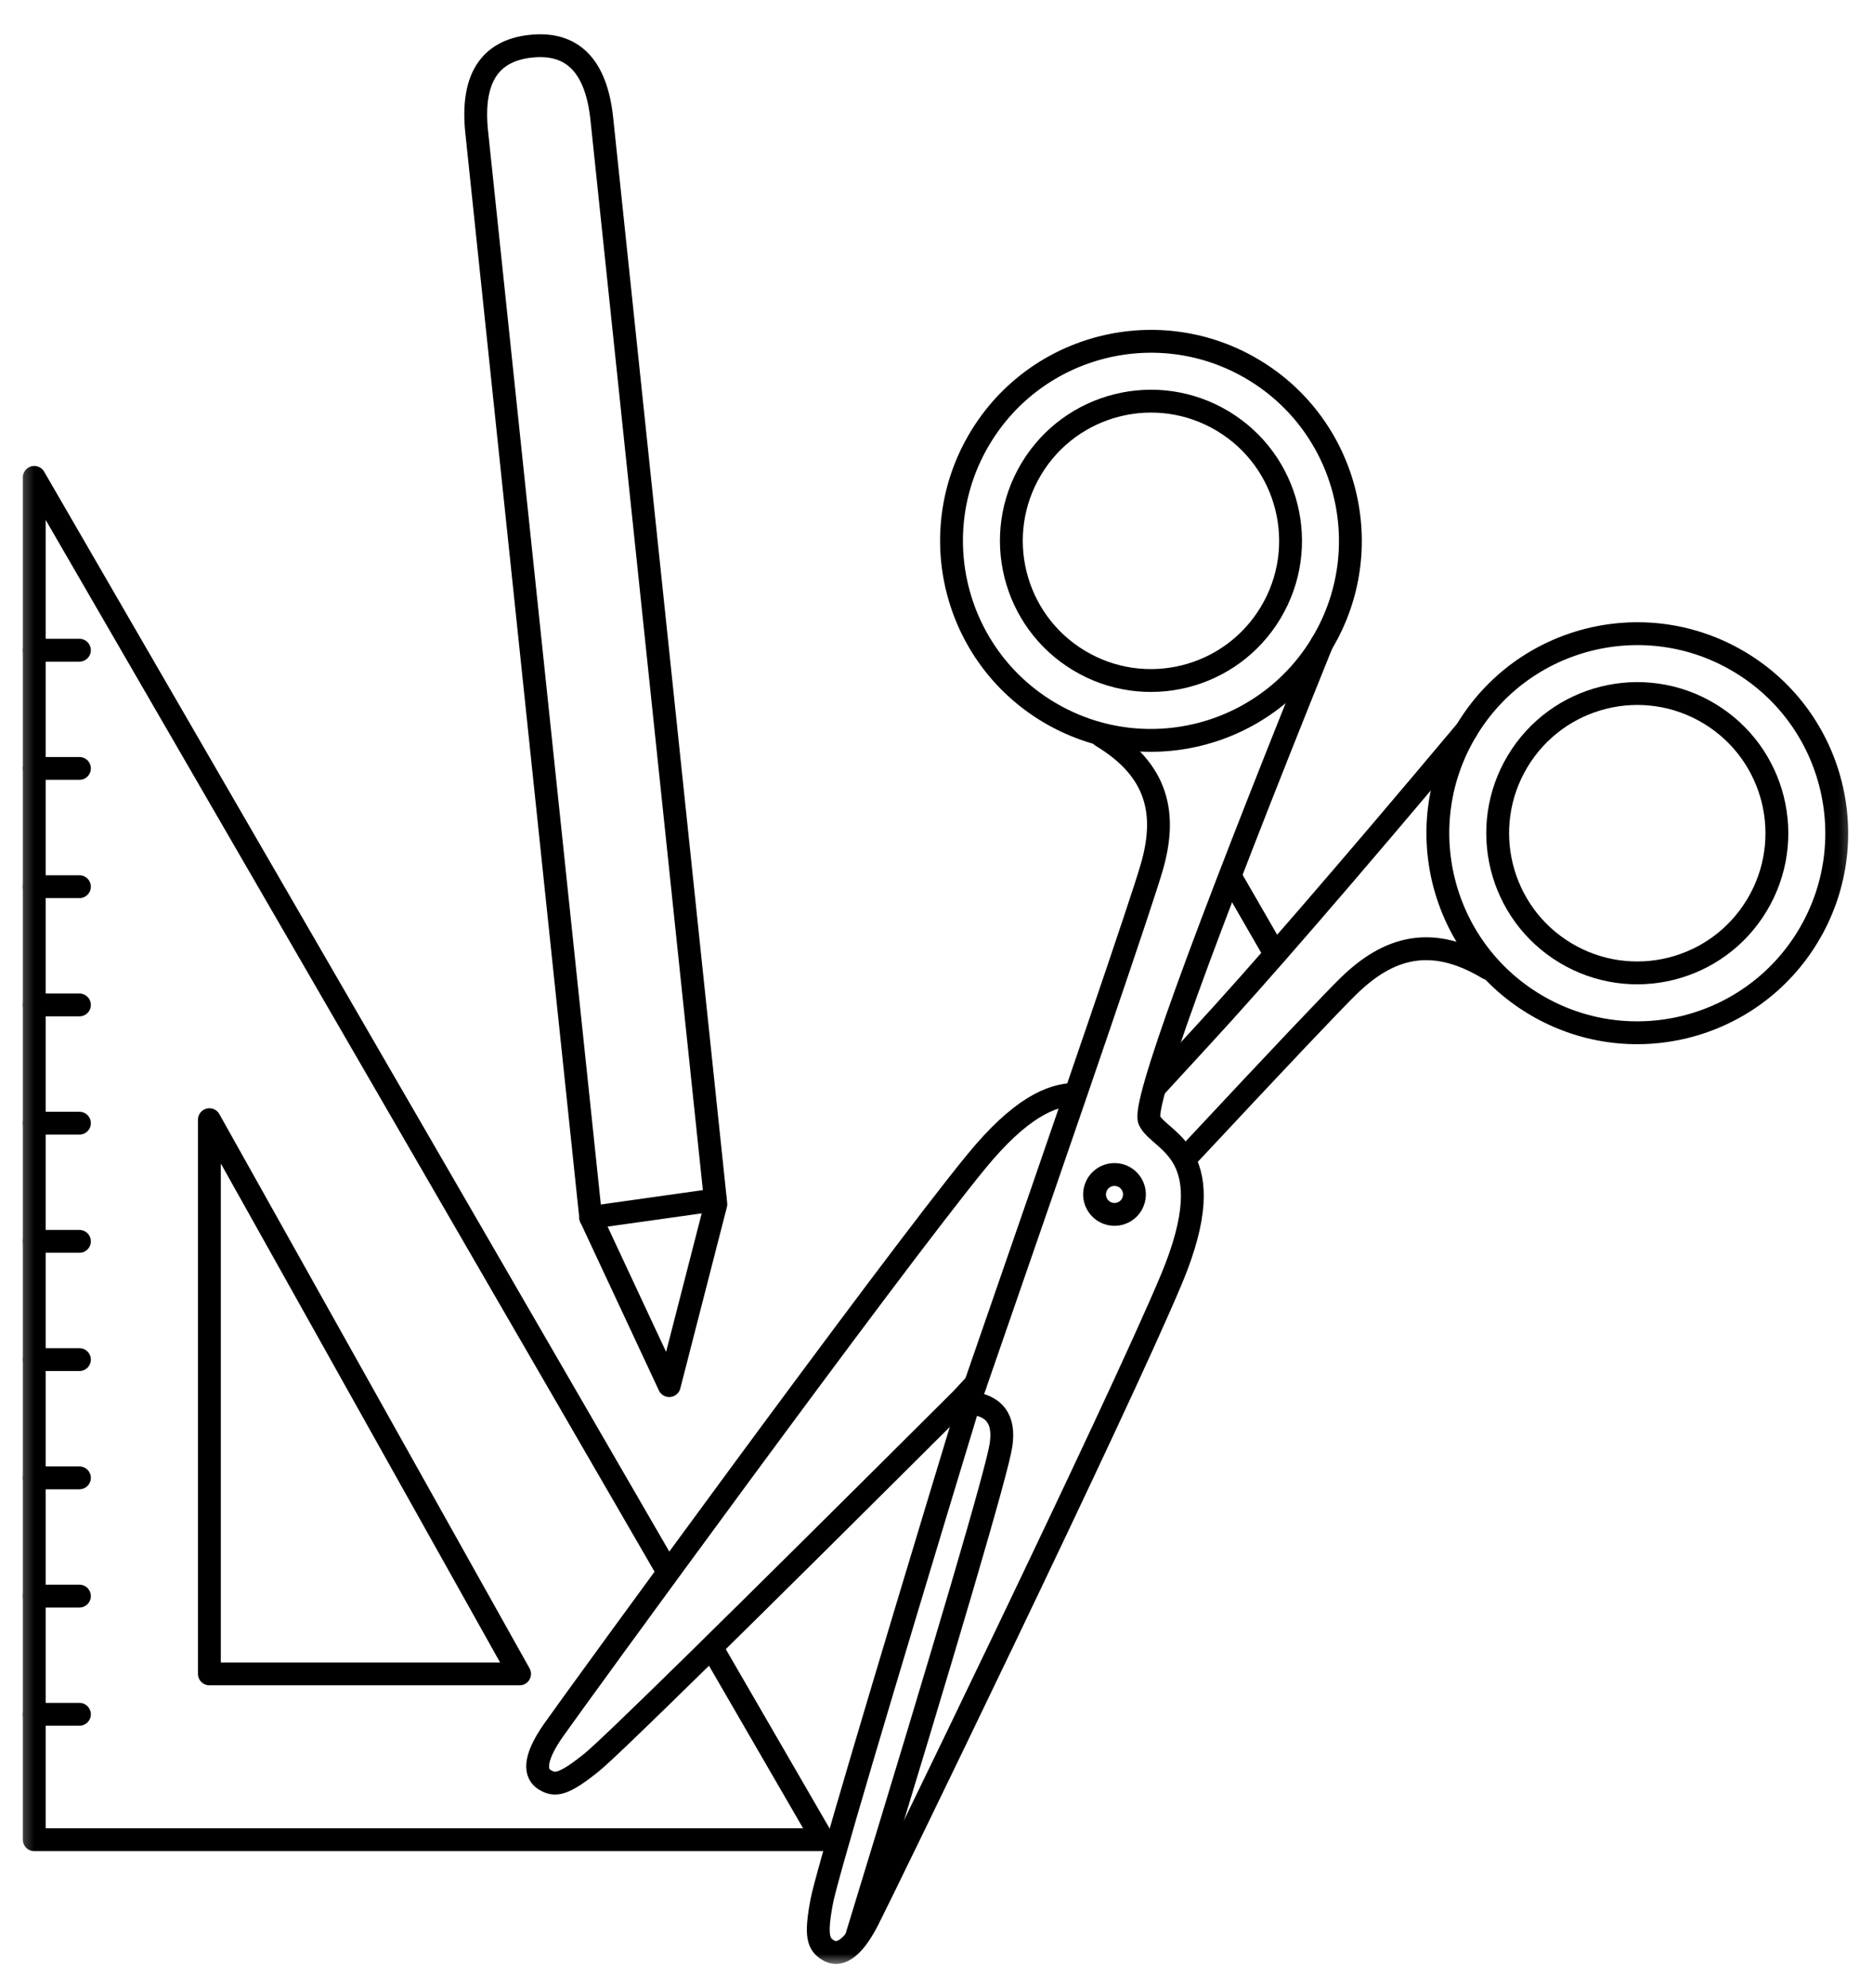 <svg width="82" height="87" viewBox="0 0 82 87" fill="none" xmlns="http://www.w3.org/2000/svg">
<mask id="mask0_491_8668" style="mask-type:luminance" maskUnits="userSpaceOnUse" x="0" y="1" width="82" height="85">
<path d="M81.5 1H0.5V86H81.5V1Z" fill="white"/>
</mask>
<g mask="url(#mask0_491_8668)">
<path fill-rule="evenodd" clip-rule="evenodd" d="M47.242 28.903C50.135 30.641 53.889 29.705 55.627 26.812C57.366 23.919 56.43 20.165 53.537 18.427C50.644 16.688 46.889 17.624 45.151 20.517C43.413 23.41 44.349 27.165 47.242 28.903Z" stroke="black" stroke-linecap="round" stroke-linejoin="round"/>
<path fill-rule="evenodd" clip-rule="evenodd" d="M49.242 53.012C48.829 53.26 48.293 53.126 48.045 52.713C47.796 52.3 47.93 51.764 48.343 51.515C48.757 51.267 49.293 51.401 49.541 51.814C49.789 52.227 49.656 52.764 49.242 53.012Z" stroke="black" stroke-linecap="round" stroke-linejoin="round"/>
<path fill-rule="evenodd" clip-rule="evenodd" d="M45.892 31.148C50.025 33.631 55.388 32.294 57.872 28.161C60.355 24.028 59.018 18.665 54.885 16.182C50.752 13.699 45.389 15.036 42.906 19.169C40.422 23.301 41.76 28.665 45.892 31.148Z" stroke="black" stroke-linecap="round" stroke-linejoin="round"/>
<path d="M57.871 28.16C52.527 41.408 50.01 48.361 50.319 49.019C50.784 50.007 53.626 50.365 51.292 55.957C48.957 61.55 38.705 82.625 38.002 84C37.298 85.375 36.703 85.598 36.27 85.338C35.836 85.077 35.679 84.754 35.979 83.181C36.18 82.133 38.327 74.868 42.422 61.387C47.314 47.289 49.983 39.472 50.427 37.937C51.093 35.634 50.717 33.702 48.23 32.208" stroke="black" stroke-linecap="round" stroke-linejoin="round"/>
<path d="M42.422 61.387C43.529 61.472 43.997 62.087 43.824 63.23C43.651 64.369 41.538 71.561 37.482 84.808" stroke="black" stroke-linecap="round" stroke-linejoin="round"/>
<path fill-rule="evenodd" clip-rule="evenodd" d="M68.533 41.696C65.64 39.958 64.704 36.203 66.442 33.31C68.18 30.417 71.935 29.481 74.828 31.22C77.721 32.958 78.657 36.712 76.918 39.605C75.18 42.498 71.426 43.434 68.533 41.696Z" stroke="black" stroke-linecap="round" stroke-linejoin="round"/>
<path fill-rule="evenodd" clip-rule="evenodd" d="M67.184 43.941C63.051 41.458 61.714 36.094 64.198 31.962C66.681 27.829 72.044 26.492 76.177 28.975C80.31 31.458 81.647 36.821 79.164 40.954C76.68 45.087 71.317 46.424 67.184 43.941Z" stroke="black" stroke-linecap="round" stroke-linejoin="round"/>
<path d="M64.198 31.961C58.927 38.236 55.048 42.717 52.562 45.404L50.565 47.576" stroke="black" stroke-linecap="round" stroke-linejoin="round"/>
<path d="M47.058 47.885C46.03 47.895 44.659 48.484 42.743 50.822C38.901 55.508 25.106 74.455 24.222 75.721C23.338 76.987 23.42 77.618 23.854 77.878C24.288 78.139 24.647 78.126 25.894 77.123C26.726 76.454 32.132 71.147 42.113 61.202C42.309 60.991 42.504 60.781 42.697 60.573" stroke="black" stroke-linecap="round" stroke-linejoin="round"/>
<path d="M52.12 50.447C56.057 46.234 58.371 43.793 59.06 43.124C60.781 41.455 62.663 40.88 65.15 42.374" stroke="black" stroke-linecap="round" stroke-linejoin="round"/>
<path d="M53.863 38.348L55.823 41.742" stroke="black" stroke-linecap="round" stroke-linejoin="round"/>
<path d="M29.166 68.653L1.5 20.889V80.497H36.027L31.193 72.152" stroke="black" stroke-linecap="round" stroke-linejoin="round"/>
<path fill-rule="evenodd" clip-rule="evenodd" d="M9.167 48.992V73.242H22.747L9.167 48.992Z" stroke="black" stroke-linecap="round" stroke-linejoin="round"/>
<path d="M1.5 28.451H3.477" stroke="black" stroke-linecap="round" stroke-linejoin="round"/>
<path d="M1.5 33.623H3.477" stroke="black" stroke-linecap="round" stroke-linejoin="round"/>
<path d="M1.5 38.797H3.477" stroke="black" stroke-linecap="round" stroke-linejoin="round"/>
<path d="M1.5 43.971H3.477" stroke="black" stroke-linecap="round" stroke-linejoin="round"/>
<path d="M1.5 49.145H3.477" stroke="black" stroke-linecap="round" stroke-linejoin="round"/>
<path d="M1.5 54.316H3.477" stroke="black" stroke-linecap="round" stroke-linejoin="round"/>
<path d="M1.5 59.49H3.477" stroke="black" stroke-linecap="round" stroke-linejoin="round"/>
<path d="M1.5 64.664H3.477" stroke="black" stroke-linecap="round" stroke-linejoin="round"/>
<path d="M1.5 69.838H3.477" stroke="black" stroke-linecap="round" stroke-linejoin="round"/>
<path d="M1.5 75.01H3.477" stroke="black" stroke-linecap="round" stroke-linejoin="round"/>
<path fill-rule="evenodd" clip-rule="evenodd" d="M20.87 5.779L25.861 53.269L29.299 60.628L31.339 52.693L26.348 5.203C26.105 2.891 25.07 1.83 23.244 2.022C21.418 2.214 20.627 3.466 20.87 5.779Z" stroke="black" stroke-linecap="round" stroke-linejoin="round"/>
<path d="M25.861 53.27L31.319 52.502" stroke="black" stroke-linecap="round" stroke-linejoin="round"/>
</g>
</svg>
